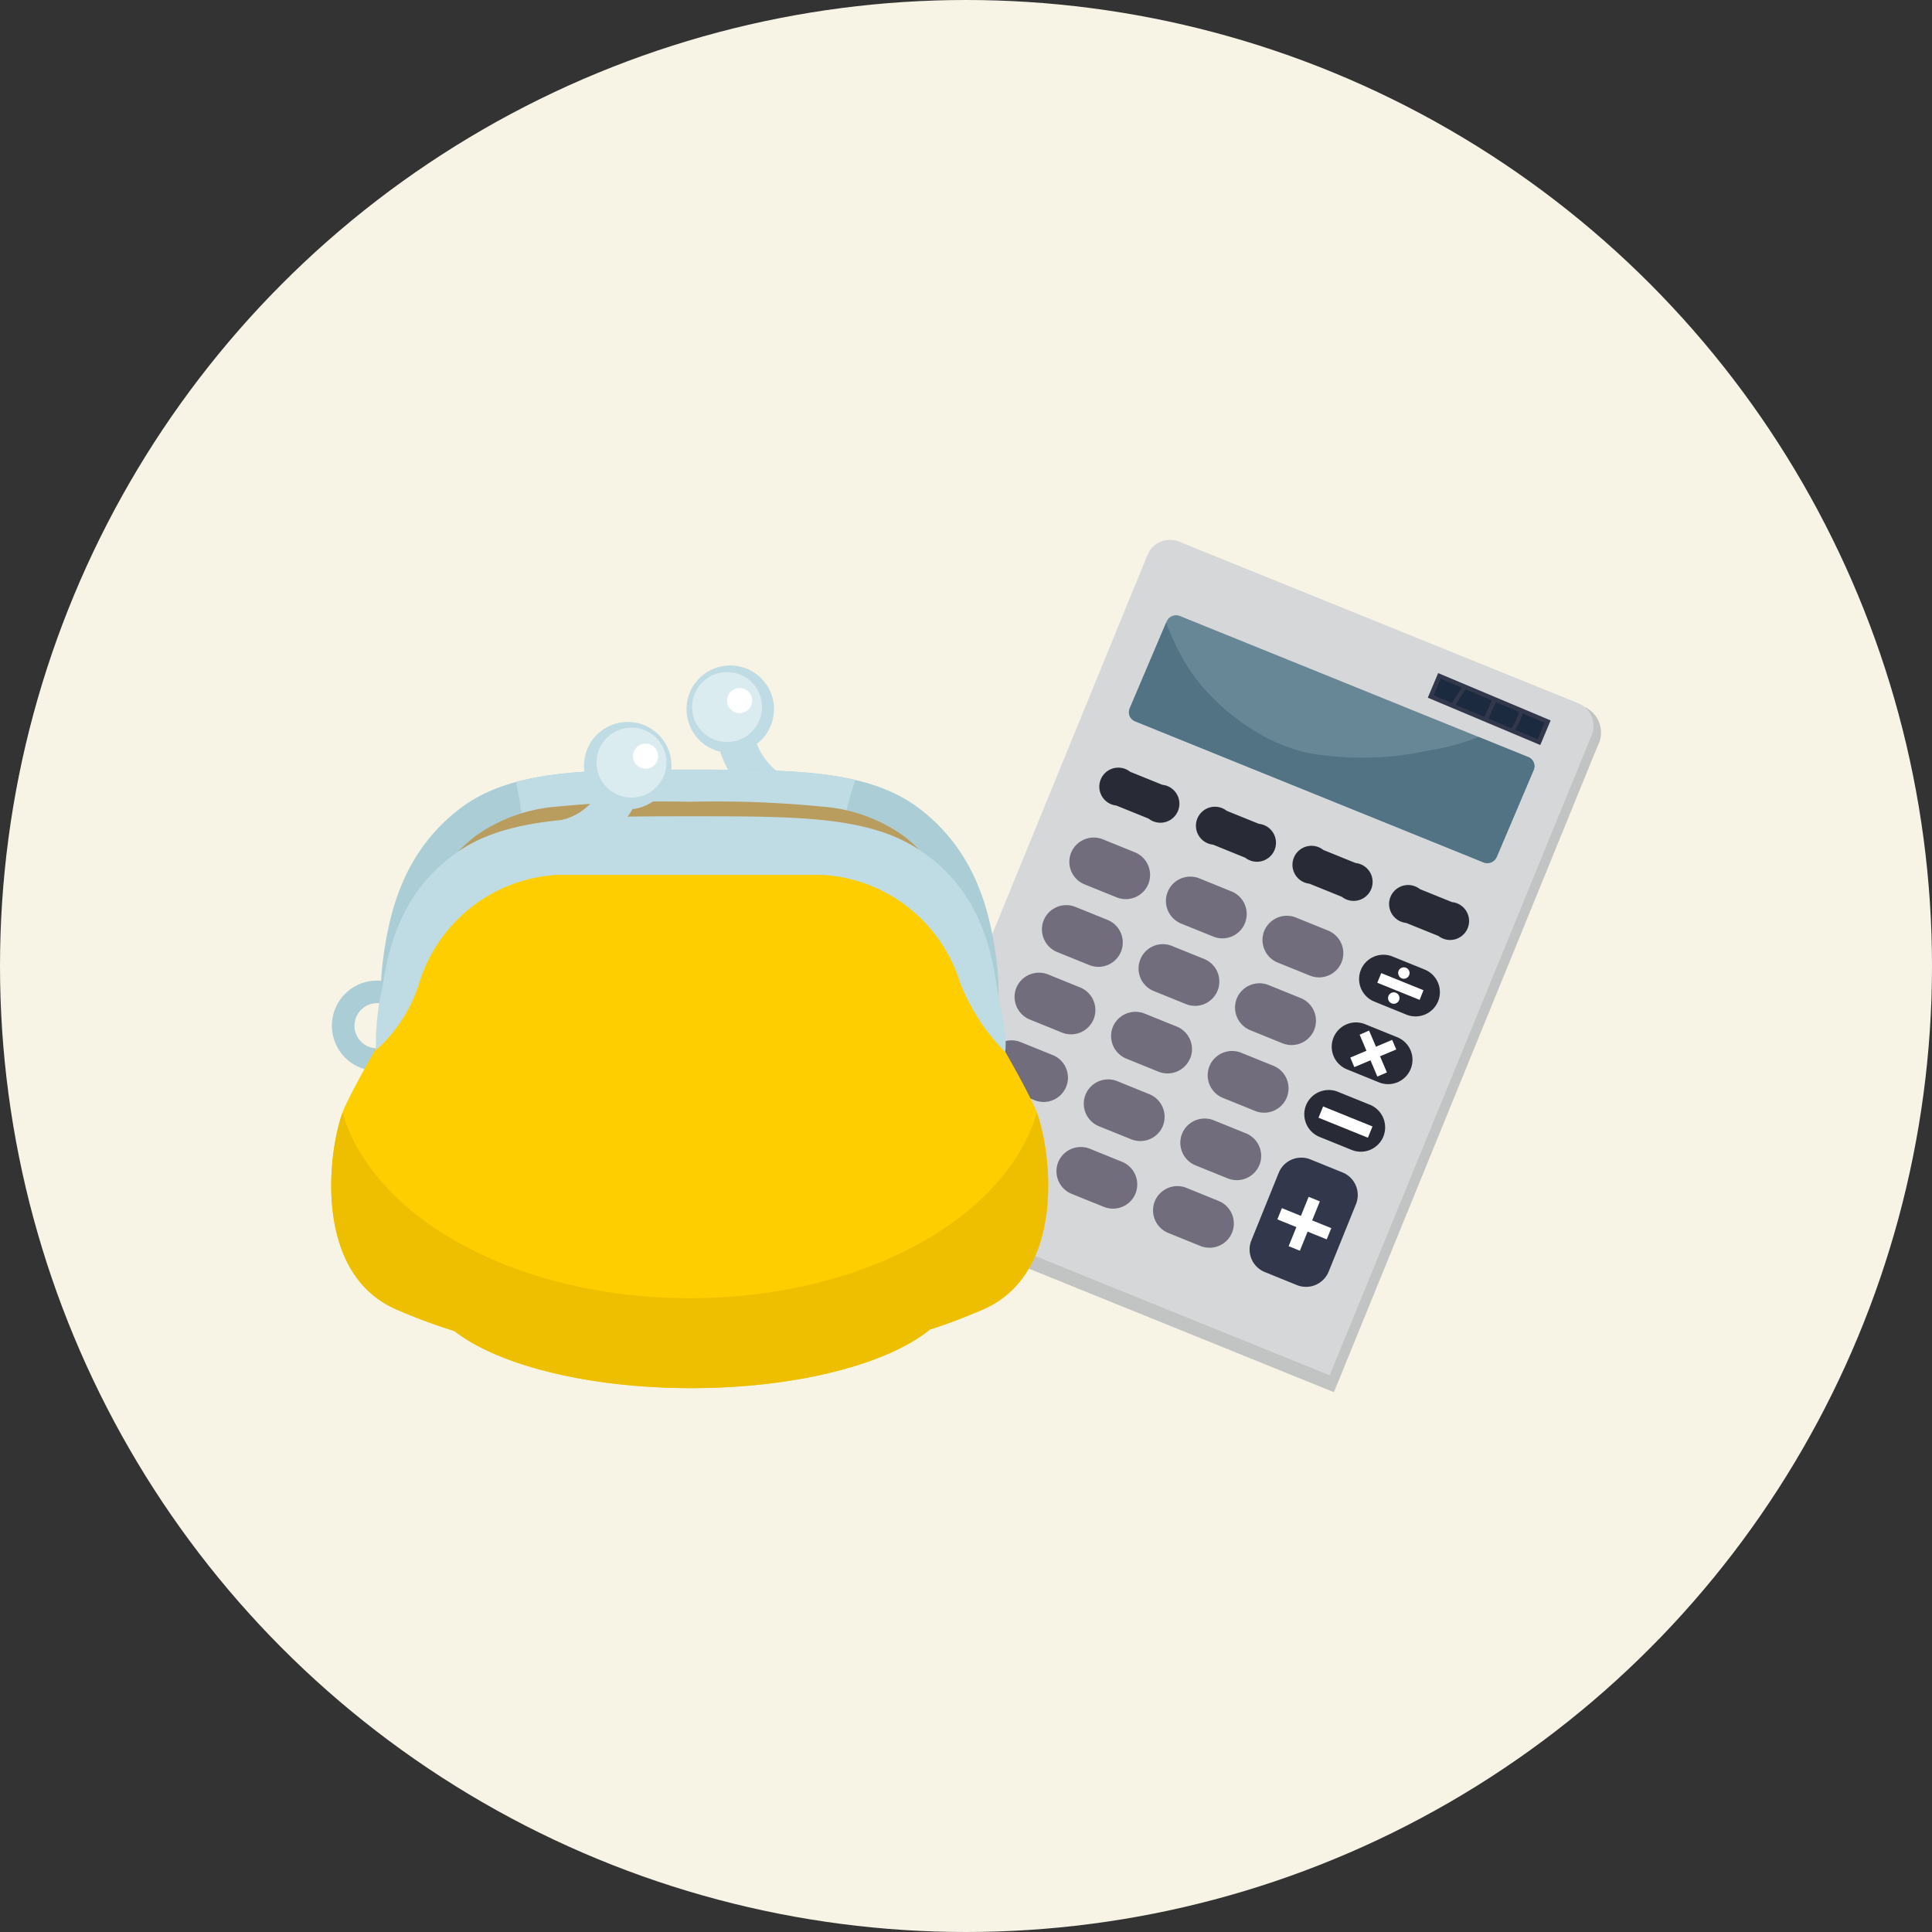<svg xmlns="http://www.w3.org/2000/svg" width="140" height="140" viewBox="0 0 140 140"><rect x="0" y="0" width="140" height="140" fill="#333333" stroke="none"/><g transform="translate(0 -0.477)"><circle cx="70" cy="70" r="70" transform="translate(0 0.477)" fill="#f7f3e5"/><g transform="translate(-49.921 -325.716)"><path d="M1822.627,873.939l-50.381,36.608,32.2,13.041,19.1-46.8A2.054,2.054,0,0,0,1822.627,873.939Z" transform="translate(-1657.865 -496.512)" fill="#c2c3c3"/><g transform="translate(114.08 365.31)"><g transform="translate(0 0)"><path d="M1759.614,412.811l18.99-46.4a1.763,1.763,0,0,1,2.294-.967l28.928,11.711a1.767,1.767,0,0,1,.972,2.3l-18.989,46.4Z" transform="translate(-1759.614 -365.31)" fill="#d6d7d8"/><path d="M1991.8,2096.716a1.765,1.765,0,0,0-.966-2.291l-2.338-.946a1.766,1.766,0,0,0-2.29.972h0a1.765,1.765,0,0,0,.969,2.292l2.335.947a1.761,1.761,0,0,0,2.289-.974Z" transform="translate(-1980.684 -2052.186)" fill="#726d7c"/><path d="M2285.638,2215.646a1.77,1.77,0,0,0-.973-2.295l-2.336-.948a1.768,1.768,0,0,0-2.292.974h0a1.768,1.768,0,0,0,.972,2.295l2.331.942a1.766,1.766,0,0,0,2.3-.967Z" transform="translate(-2267.514 -2168.278)" fill="#726d7c"/><path d="M2579.273,2334.625a1.763,1.763,0,0,0-.968-2.291l-2.34-.952a1.77,1.77,0,0,0-2.292.974l0,0a1.769,1.769,0,0,0,.975,2.294l2.336.946a1.766,1.766,0,0,0,2.291-.974Z" transform="translate(-2554.152 -2284.423)" fill="#726d7c"/><path d="M2875.058,2248.015a1.767,1.767,0,0,0-.97-2.292l-2.335-.946a1.765,1.765,0,0,0-2.294.969l-1.983,4.9a1.76,1.76,0,0,0,.967,2.291l2.341.951a1.772,1.772,0,0,0,2.291-.974Z" transform="translate(-2840.956 -2199.879)" fill="#33374b"/><path d="M2075.071,1891.169a1.763,1.763,0,0,0-.968-2.289l-2.332-.942a1.769,1.769,0,0,0-2.3.968h0a1.77,1.77,0,0,0,.972,2.3l2.334.941a1.759,1.759,0,0,0,2.29-.975Z" transform="translate(-2061.969 -1851.539)" fill="#726d7c"/><path d="M2368.828,2010.012a1.767,1.767,0,0,0-.974-2.294l-2.334-.948a1.771,1.771,0,0,0-2.294.975h0a1.767,1.767,0,0,0,.973,2.295l2.331.943a1.767,1.767,0,0,0,2.3-.97Z" transform="translate(-2348.722 -1967.544)" fill="#726d7c"/><path d="M2662.591,2129.066a1.766,1.766,0,0,0-.969-2.289l-2.337-.947a1.768,1.768,0,0,0-2.3.969h0a1.766,1.766,0,0,0,.973,2.294l2.337.947a1.766,1.766,0,0,0,2.292-.974Z" transform="translate(-2635.486 -2083.765)" fill="#726d7c"/><path d="M2158.314,1685.463a1.77,1.77,0,0,0-.972-2.3l-2.336-.946a1.773,1.773,0,0,0-2.292.974h0a1.772,1.772,0,0,0,.974,2.295l2.337.947a1.765,1.765,0,0,0,2.29-.972Z" transform="translate(-2143.226 -1650.725)" fill="#726d7c"/><path d="M2452.08,1804.5a1.767,1.767,0,0,0-.971-2.3l-2.336-.942a1.773,1.773,0,0,0-2.3.971h0a1.769,1.769,0,0,0,.975,2.293l2.336.949a1.772,1.772,0,0,0,2.292-.974Z" transform="translate(-2429.992 -1766.928)" fill="#726d7c"/><path d="M2745.865,1923.4a1.764,1.764,0,0,0-.964-2.293l-2.337-.945a1.772,1.772,0,0,0-2.3.97h0a1.768,1.768,0,0,0,.972,2.3l2.336.947a1.767,1.767,0,0,0,2.291-.974Z" transform="translate(-2716.78 -1882.992)" fill="#726d7c"/><path d="M3039.692,2042.326a1.768,1.768,0,0,0-.97-2.3l-2.338-.945a1.774,1.774,0,0,0-2.292.973h0a1.772,1.772,0,0,0,.972,2.3l2.337.947a1.765,1.765,0,0,0,2.292-.975Z" transform="translate(-3003.608 -1999.088)" fill="#282b36"/><path d="M2241.6,1479.864a1.767,1.767,0,0,0-.965-2.293l-2.338-.945a1.77,1.77,0,0,0-2.3.969h0a1.774,1.774,0,0,0,.973,2.3l2.336.948a1.767,1.767,0,0,0,2.292-.974Z" transform="translate(-2224.526 -1450.025)" fill="#726d7c"/><path d="M2535.368,1598.776a1.766,1.766,0,0,0-.971-2.3l-2.334-.943a1.756,1.756,0,0,0-2.291.976h0a1.76,1.76,0,0,0,.968,2.29l2.336.947a1.759,1.759,0,0,0,2.292-.974Z" transform="translate(-2511.298 -1566.103)" fill="#726d7c"/><path d="M2829.081,1717.755a1.77,1.77,0,0,0-.972-2.3l-2.335-.947a1.772,1.772,0,0,0-2.3.971h0a1.769,1.769,0,0,0,.971,2.3l2.336.948a1.769,1.769,0,0,0,2.3-.97Z" transform="translate(-2798.008 -1682.245)" fill="#726d7c"/><path d="M3123.018,1836.693a1.763,1.763,0,0,0-.968-2.293l-2.338-.946a1.755,1.755,0,0,0-2.289.976h0a1.763,1.763,0,0,0,.967,2.291l2.341.953a1.762,1.762,0,0,0,2.286-.98Z" transform="translate(-3084.952 -1798.354)" fill="#282b36"/><path d="M2324.807,1274.316a1.77,1.77,0,0,0-.966-2.292l-2.336-.947a1.771,1.771,0,0,0-2.294.973h0a1.764,1.764,0,0,0,.969,2.292l2.336.945a1.765,1.765,0,0,0,2.291-.972Z" transform="translate(-2305.753 -1249.376)" fill="#726d7c"/><path d="M2618.694,1393.159a1.762,1.762,0,0,0-.968-2.292l-2.336-.948a1.766,1.766,0,0,0-2.291.976h0a1.768,1.768,0,0,0,.972,2.3l2.332.941a1.757,1.757,0,0,0,2.292-.974Z" transform="translate(-2592.641 -1365.386)" fill="#726d7c"/><path d="M2912.423,1512.245a1.769,1.769,0,0,0-.968-2.294l-2.34-.949a1.769,1.769,0,0,0-2.294.971h0a1.764,1.764,0,0,0,.97,2.291l2.337.947a1.767,1.767,0,0,0,2.295-.966Z" transform="translate(-2879.367 -1481.632)" fill="#726d7c"/><path d="M3206.242,1631.1a1.77,1.77,0,0,0-.971-2.3l-2.336-.946a1.764,1.764,0,0,0-2.291.975h0a1.762,1.762,0,0,0,.968,2.289l2.341.953a1.766,1.766,0,0,0,2.29-.975Z" transform="translate(-3166.19 -1597.66)" fill="#282b36"/><path d="M2416.1,1064.9l-2.333-.944a1.377,1.377,0,1,0-1,2.447l2.336.946a1.377,1.377,0,1,0,.994-2.449Z" transform="translate(-2396.031 -1047.147)" fill="#282b36"/><path d="M2709.968,1183.854l-2.331-.943a1.377,1.377,0,1,0-.992,2.45l2.335.948a1.377,1.377,0,1,0,.988-2.455Z" transform="translate(-2682.902 -1163.272)" fill="#282b36"/><path d="M3003.623,1302.823l-2.337-.947a1.377,1.377,0,1,0-1,2.447l2.344.949a1.376,1.376,0,1,0,.99-2.449Z" transform="translate(-2969.553 -1279.403)" fill="#282b36"/><path d="M3297.561,1421.7l-2.329-.943a1.377,1.377,0,1,0-.993,2.45l2.338.945a1.375,1.375,0,1,0,.984-2.453Z" transform="translate(-3256.5 -1395.445)" fill="#282b36"/><g transform="translate(28.403 47.611)"><path d="M2988.7,2364.25l-.814-.328-1.447,3.575.812.329Z" transform="translate(-2985.62 -2363.922)" fill="#fff"/><path d="M2952.242,2398.316l-.33.814,3.578,1.448.33-.813Z" transform="translate(-2951.913 -2397.497)" fill="#fff"/></g><g transform="translate(33.689 35.561)"><path d="M3202.955,1858.071l-.682.3,1.283,3.034.691-.3Z" transform="translate(-3201.595 -1858.071)" fill="#fff"/><path d="M3173.785,1887.725l.292.692,3.039-1.28-.3-.694Z" transform="translate(-3173.785 -1885.768)" fill="#fff"/></g><g transform="translate(31.386 41.06)"><path d="M3077.454,2088.911l-.331.818,3.577,1.449.334-.816Z" transform="translate(-3077.123 -2088.911)" fill="#fff"/></g><g transform="translate(35.646 30.98)"><path d="M3256.248,1683.281l-.283.7,3.066,1.241.28-.7Z" transform="translate(-3255.965 -1682.864)" fill="#fff"/><path d="M3319.479,1666.055a.424.424,0,0,0,.235.54.414.414,0,0,0,.531-.228.409.409,0,0,0-.229-.54A.416.416,0,0,0,3319.479,1666.055Z" transform="translate(-3317.94 -1665.797)" fill="#fff"/><path d="M3288.464,1742.59a.414.414,0,0,0,.767.311.414.414,0,1,0-.767-.311Z" transform="translate(-3287.66 -1740.508)" fill="#fff"/></g><path d="M2529.751,606.1a.713.713,0,0,0-.388-.94l-25.25-10.224a.743.743,0,0,0-.956.4l-2.676,6.293a.712.712,0,0,0,.388.94l25.25,10.225a.743.743,0,0,0,.956-.4Z" transform="translate(-2482.775 -589.417)" fill="#678797"/><path d="M2529.363,627.335l-3.6-1.457a16.39,16.39,0,0,1-3.5.957,22.819,22.819,0,0,1-8.982.18,12.916,12.916,0,0,1-4.041-1.759,15.828,15.828,0,0,1-3.361-2.877,13.273,13.273,0,0,1-1.31-1.763,17.382,17.382,0,0,1-.919-1.748c-.188-.4-.376-.83-.532-1.27l-2.637,6.2a.712.712,0,0,0,.388.94l25.25,10.225a.743.743,0,0,0,.956-.4l2.676-6.293A.713.713,0,0,0,2529.363,627.335Z" transform="translate(-2482.775 -611.589)" fill="#517384"/></g><rect width="1.934" height="8.84" transform="matrix(0.388, -0.922, 0.922, 0.388, 39.305, 11.441)" fill="#33374b"/><path d="M3429.543,788.759l-1.52-.641-.508,1.2,1.322.557C3429.077,789.509,3429.316,789.138,3429.543,788.759Z" transform="translate(-3387.781 -778.046)" fill="#1b2a3e"/><path d="M3496.709,821.056l.081-.166-1.924-.811c-.227.379-.466.75-.707,1.121l2.1.885C3496.4,821.739,3496.542,821.392,3496.709,821.056Z" transform="translate(-3452.839 -809.246)" fill="#1b2a3e"/><path d="M3596.869,859.811l-1.68-.708c-.047.1-.094.192-.139.289-.141.3-.265.6-.39.907l1.652.7A4.8,4.8,0,0,0,3596.869,859.811Z" transform="translate(-3550.945 -847.34)" fill="#1b2a3e"/><path d="M3675.618,893.554a4.978,4.978,0,0,1-.557,1.184l1.631.688.508-1.2Z" transform="translate(-3629.43 -880.97)" fill="#1b2a3e"/></g><path d="M1249.583,937.061l.273-2.663h.012a4.407,4.407,0,0,1-1.7-.684,4.891,4.891,0,0,1-2.052-3.518l-2.646.407a7.466,7.466,0,0,0,3.354,5.43A6.883,6.883,0,0,0,1249.583,937.061Z" transform="translate(-1141.685 -551.431)" fill="#bfdce4"/><path d="M79.3,1706.134a3.269,3.269,0,1,1-3.269,3.27A3.269,3.269,0,0,1,79.3,1706.134Zm-1.635,3.27a1.635,1.635,0,1,0,1.635-1.635A1.635,1.635,0,0,0,77.668,1709.4Z" transform="translate(-2.059 -1308.883)" fill="#aacdd6"/><path d="M268.525,1078.566c-.428-3.3-1.284-7.926-5.566-11.229-3.687-2.844-9.014-2.862-16.7-2.862s-13.012.018-16.7,2.862c-4.282,3.3-5.138,7.926-5.567,11.229a22.666,22.666,0,0,0,.642,8.146l21.41-.22h.428l21.41.22A22.664,22.664,0,0,0,268.525,1078.566Z" transform="translate(-146.36 -682.509)" fill="#aacdd6"/><path d="M637.274,1071.512a38.523,38.523,0,0,0,2.3,8.547,31.751,31.751,0,0,0,1.851,4,17.138,17.138,0,0,0,1.653,2.488l5.676-.058h.428l9.036.093a9.2,9.2,0,0,0,.291-1.621,27.454,27.454,0,0,0,.019-3.626,41.332,41.332,0,0,1,.049-4.782c.065-.815.164-1.628.307-2.434.149-.838.36-1.661.541-2.493.33-1.521.614-3.053,1-4.561.161-.622.341-1.237.547-1.844-3.168-.742-7.109-.75-12.007-.75-5.2,0-9.315.009-12.577.893C636.822,1067.391,636.987,1069.466,637.274,1071.512Z" transform="translate(-549.07 -682.509)" fill="#bfdce4"/><path d="M328.9,1180.4h-.449l-19.8.2a19.6,19.6,0,0,1-.251-5.86,20.328,20.328,0,0,1,1.208-5.118,11.141,11.141,0,0,1,3.593-4.777,11.693,11.693,0,0,1,5.883-2.1,79.067,79.067,0,0,1,9.588-.348,79.066,79.066,0,0,1,9.588.348,11.693,11.693,0,0,1,5.883,2.1,11.141,11.141,0,0,1,3.593,4.777,20.333,20.333,0,0,1,1.208,5.118,19.508,19.508,0,0,1-.248,5.86Z" transform="translate(-228.777 -778.104)" fill="#b99d5f"/><path d="M1161.079,750.64a3.168,3.168,0,1,1-3.168-3.168A3.168,3.168,0,0,1,1161.079,750.64Z" transform="translate(-1055.072 -373.058)" fill="#bfdce4"/><circle cx="2.534" cy="2.534" r="2.534" transform="translate(99.023 377.427) rotate(-45)" fill="#dbecf0"/><path d="M1278.21,817.18a.907.907,0,1,0,.907-.907A.907.907,0,0,0,1278.21,817.18Z" transform="translate(-1175.598 -440.22)" fill="#fff"/><path d="M124.843,1263.37c-1.927-3.993-4.51-7.616-5.352-10.4-2.034-6.725-7.279-9.667-9.955-9.667H90.266c-2.676,0-7.922,2.942-9.955,9.667-.843,2.786-3.426,6.41-5.352,10.4-1.157,2.4-2.676,12.084,3.747,14.816a41.319,41.319,0,0,0,4.141,1.536c3.139,2.453,9.645,4.138,17.162,4.138,7.628,0,14.215-1.735,17.3-4.247,1.181-.375,2.418-.843,3.79-1.427C127.519,1275.454,126,1265.767,124.843,1263.37Z" transform="translate(-0.001 -857.076)" fill="#ffce00"/><g transform="translate(73.923 386.226)"><path d="M125.054,2107.277c-2.205,7.659-12.629,13.459-25.154,13.459s-22.949-5.8-25.154-13.459c-1.1,3.031-2.075,11.736,3.959,14.3a41.343,41.343,0,0,0,4.141,1.535c3.139,2.453,9.645,4.138,17.162,4.138,7.628,0,14.215-1.735,17.3-4.247,1.181-.375,2.418-.843,3.79-1.427C127.129,2119.013,126.153,2110.309,125.054,2107.277Z" transform="translate(-73.923 -2086.696)" fill="#edbf00"/><path d="M452.182,1249.024c-2.47-3.947-6.1-5.723-8.18-5.723H424.734c-2.079,0-5.71,1.776-8.18,5.723a36.428,36.428,0,0,1,35.628,0Z" transform="translate(-408.392 -1243.301)" fill="#d92d1b"/></g><path d="M763,1050.7l-.273-2.663h-.012a4.4,4.4,0,0,0,1.7-.684,4.891,4.891,0,0,0,2.052-3.518l2.646.407a7.467,7.467,0,0,1-3.354,5.43A6.888,6.888,0,0,1,763,1050.7Z" transform="translate(-672.38 -662.36)" fill="#bfdce4"/><g transform="translate(77.118 385.345)"><path d="M221.174,1210.591h19.269a11.112,11.112,0,0,1,9.956,7.806,14.907,14.907,0,0,0,3.267,5.03c.187-1.257-.352-3.09-.591-4.678-.428-2.853-1.294-7.089-5.576-9.942-3.687-2.457-8.774-2.463-16.459-2.463s-13.181.006-16.868,2.463c-4.282,2.853-5.2,7.088-5.629,9.942a17.839,17.839,0,0,0-.469,4.539,10.756,10.756,0,0,0,3.145-4.891A11.112,11.112,0,0,1,221.174,1210.591Z" transform="translate(-208.027 -1206.344)" fill="#bfdce4"/></g><g transform="translate(92.241 378.509)"><path d="M842.854,922.556a3.168,3.168,0,1,0,3.168-3.168A3.168,3.168,0,0,0,842.854,922.556Z" transform="translate(-842.854 -919.388)" fill="#bfdce4"/><circle cx="2.534" cy="2.534" r="2.534" transform="translate(0.687 0.651) rotate(-5.204)" fill="#dbecf0"/><path d="M992.085,986.236a.908.908,0,1,0,.908-.907A.907.907,0,0,0,992.085,986.236Z" transform="translate(-988.53 -983.758)" fill="#fff"/></g></g></g></svg>